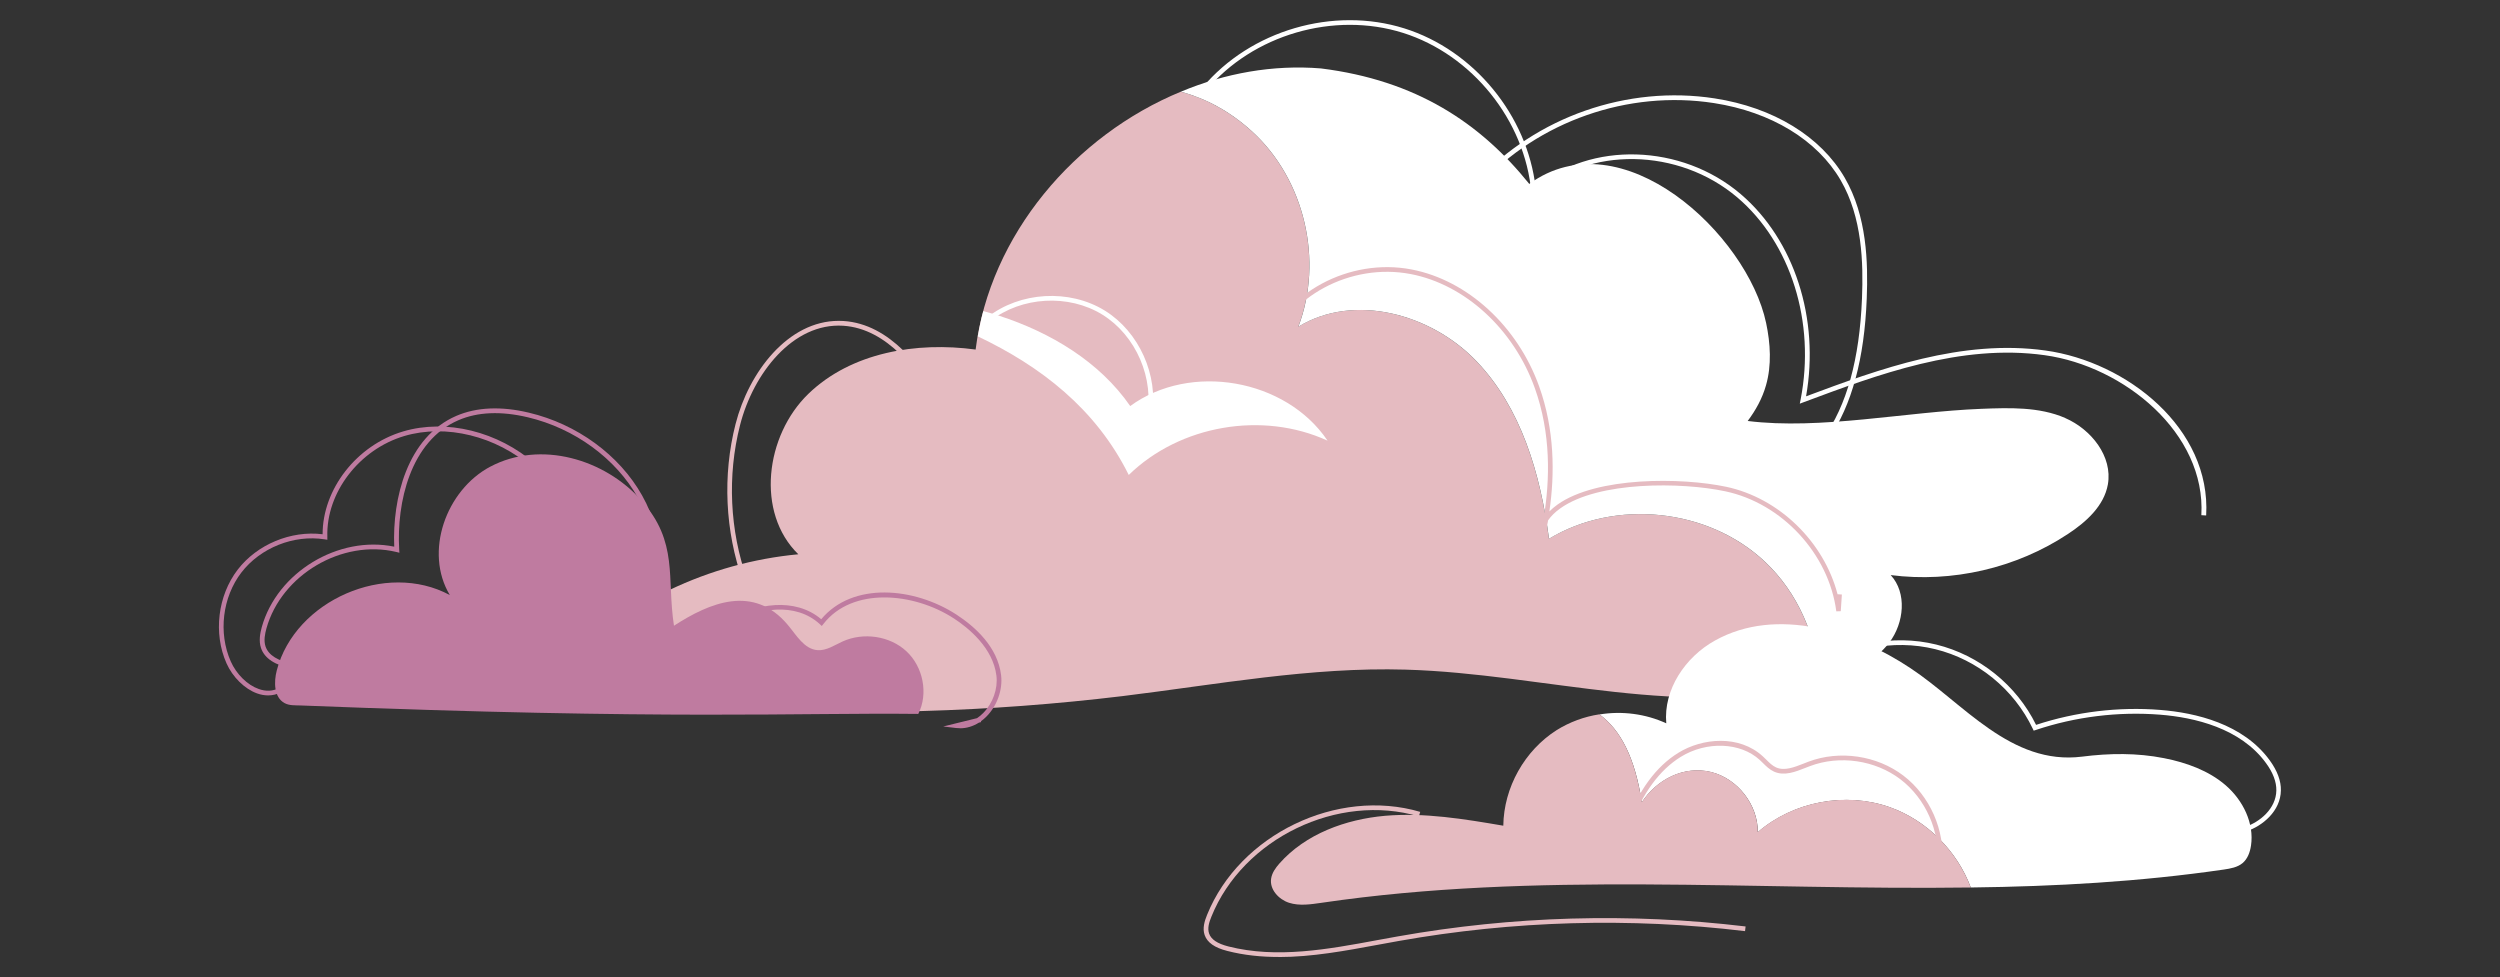 <?xml version="1.0" encoding="UTF-8"?>
<svg id="OBJECTS" xmlns="http://www.w3.org/2000/svg" viewBox="0 0 358.03 139.95">
  <rect x="0" y="0" width="358.03" height="139.95" fill="#333333" stroke="none"/>
  <defs>
    <style>
      .cls-1 {
        fill: #bf7ba0;
      }

      .cls-1, .cls-2, .cls-3 {
        stroke-width: 0px;
      }

      .cls-2 {
        fill: #e5bbc1;
      }

      .cls-3 {
        fill: #fff;
      }
    </style>
  </defs>
  <path class="cls-2" d="M260.61,97.74c-19.02,5.51-39.39-1.27-59.29-1.84-13.59-.4-27.07,2.14-40.56,3.79-19.04,2.3-38.28,2.86-57.42,1.63-6.66-.44-15.55-3.91-14.06-10.39.71-3.11,3.75-5.08,6.62-6.45,5.77-2.76,12.04-4.5,18.43-5.1-6.13-5.97-4.72-17.02,1.43-22.97,6.15-5.95,15.49-7.5,23.96-6.35,2.06-16.44,14.2-30.66,29.39-36.93,3.59.99,7.04,2.8,10.27,5.77,7.46,6.86,10.16,18.41,6.55,27.89,7.97-4.88,18.98-1.84,25.45,4.88,6.49,6.74,9.22,16.24,10.45,25.49,9.5-5.75,22.79-4.36,30.9,3.27,4.74,4.44,7.48,10.81,7.87,17.32Z"/>
  <path class="cls-3" d="M190.11,63.09c-5.97-8.84-19.63-11.23-28.25-4.94-4.4-6.36-11.41-10.54-18.77-12.93-.75-.24-1.51-.46-2.27-.67-.32,1.19-.58,2.4-.79,3.62,9,4.28,16.92,10.36,21.62,19.85,7.33-7.14,19.15-9.18,28.45-4.92Z"/>
  <path class="cls-3" d="M295.76,59.86c-3.73-1.61-7.95-1.47-12.02-1.31-10.77.42-23.05,3.04-33.45,1.74,1.16-1.55,2.09-3.23,2.62-5.1.83-2.89.64-5.99.02-8.93-2.69-12.72-20.72-29.53-33.92-19.92-7.04-8.75-16.22-14.84-29.84-16.54-6.88-.56-13.73.69-20.05,3.33,3.59.99,7.04,2.8,10.27,5.77,7.46,6.86,10.16,18.41,6.55,27.89,7.97-4.88,18.98-1.84,25.45,4.88,6.49,6.74,9.22,16.24,10.45,25.49,9.5-5.75,22.79-4.36,30.9,3.27,4.74,4.44,7.48,10.81,7.87,17.32.4-.1.81-.24,1.21-.36,3.33-1.07,6.66-2.62,8.77-5.39,2.1-2.8,2.54-7.08.18-9.64,8.79,1.13,17.99-.99,25.39-5.89,2.6-1.71,5.16-4.01,5.71-7.08.71-4.01-2.36-7.89-6.11-9.52Z"/>
  <g>
    <path class="cls-3" d="M322.37,121.1c-.14.94-.48,1.89-1.2,2.5-.74.62-1.75.79-2.69.93-12.02,1.75-24.1,2.42-36.24,2.57-1.97-5.25-6.29-9.6-11.59-11.49-6.34-2.25-13.83-.82-18.91,3.57.03-3.93-2.9-7.68-6.72-8.62-3.89-.94-7.78,1.1-9.89,4.34-.98-6.41-3.05-10.37-6.07-12.58,3.22-.53,6.6-.1,9.57,1.27-.43-4.83,2.73-9.51,6.98-11.86,8.88-4.94,20.11-1.29,27.99,3.96,7.59,5.02,14.37,13.95,24.58,12.67,3.93-.5,7.85-.55,11.74.22,3.19.63,6.38,1.77,8.83,3.89,2.47,2.14,4.1,5.42,3.62,8.64Z"/>
    <path class="cls-2" d="M282.24,127.1c-31.01.43-62.28-2.33-92.97,2.19-1.54.22-3.15.48-4.66,0-1.49-.48-2.81-1.92-2.57-3.46.12-.82.63-1.53,1.18-2.16,3.75-4.25,9.5-6.34,15.15-6.84,5.64-.48,11.31.46,16.92,1.42.07-5.47,3.05-10.78,7.66-13.7,1.85-1.15,3.94-1.92,6.1-2.25,3.02,2.21,5.09,6.17,6.07,12.58,2.11-3.24,6-5.28,9.89-4.34,3.82.94,6.75,4.7,6.72,8.62,5.07-4.39,12.57-5.81,18.91-3.57,5.3,1.89,9.62,6.24,11.59,11.49Z"/>
  </g>
  <path class="cls-1" d="M70.21,66.83c-6.35,3.38-9.5,12.23-5.79,18.39-9.12-4.93-22.17.75-24.78,10.78-.44,1.68-.41,3.86,1.11,4.69.69.38,1.51.31,2.3.34,53.66,2.11,71.09,1.01,88.46,1.21,1.47-2.92.69-6.75-1.7-8.97-2.39-2.22-6.16-2.75-9.13-1.41-1.17.53-2.32,1.34-3.6,1.25-1.92-.15-3.02-2.15-4.26-3.62-4.91-5.85-11.2-3.18-16.3.12-1.06-6.89.68-11.95-4.68-17.97-5.23-5.88-14.42-8.64-21.64-4.8Z"/>
  <path class="cls-3" d="M315.93,73.82l-.67-.04c.67-11.73-11.05-21.32-22.42-22.91-12-1.69-23.97,2.79-34.53,6.73l-.56.21.12-.59c2.16-11.06-1.4-22.41-9.05-28.93-8.41-7.16-21.4-7.37-28.95-.47l-.5.46-.06-.68c-.91-10.35-8.47-19.76-18.38-22.89-9.91-3.12-21.5.26-28.18,8.23l-.52-.43c6.85-8.17,18.73-11.64,28.9-8.44,9.96,3.13,17.6,12.46,18.79,22.81,7.85-6.67,20.87-6.32,29.35.9,7.7,6.56,11.35,17.87,9.38,28.98,10.5-3.92,22.35-8.24,34.3-6.56,11.62,1.62,23.71,11.11,23,23.61Z"/>
  <path class="cls-3" d="M317.72,119.63c-1.34,0-2.67-.14-3.92-.27l.07-.67c2.42.25,5.16.54,7.61-.25,2.15-.69,4.48-2.63,4.52-5.24.02-1.22-.47-2.53-1.47-3.9-3.66-5.04-10.28-6.56-15.19-6.95-5.97-.47-12.13.29-17.81,2.2l-.28.09-.13-.27c-2.68-5.65-7.9-9.91-13.97-11.4-6.07-1.5-12.67-.13-17.67,3.63l-.41-.54c5.15-3.89,11.97-5.29,18.23-3.75,6.17,1.52,11.49,5.8,14.29,11.5,5.68-1.87,11.83-2.62,17.79-2.14,5.05.4,11.87,1.98,15.68,7.23,1.08,1.49,1.62,2.93,1.59,4.3-.04,2.94-2.62,5.11-4.99,5.87-1.29.41-2.63.55-3.97.55Z"/>
  <path class="cls-3" d="M164.11,60.36l.11-.52c1.16-5.57-1.51-11.79-6.35-14.78-4.84-2.99-11.59-2.6-16.06.92l-.42-.53c4.68-3.69,11.76-4.1,16.83-.97,4.92,3.04,7.7,9.27,6.75,14.97l2.34-.55.16.66-3.36.79Z"/>
  <path class="cls-3" d="M258.91,66.32l-.48-.47,2.67-3.06c3.39-4.74,5.21-11.35,5.56-20.07.2-5.07.04-11.58-3.05-16.9-3.34-5.76-9.96-9.79-18.16-11.06-12.26-1.9-25.1,2.59-33.51,11.71l-.49-.46c8.56-9.28,21.62-13.85,34.11-11.92,8.41,1.3,15.2,5.45,18.64,11.39,3.17,5.47,3.34,12.1,3.14,17.26-.34,8.65-2.13,15.27-5.44,20.09l.04.03-.29.34c-.82,1.14-1.72,2.17-2.72,3.11Z"/>
  <path class="cls-2" d="M278.12,123.67l-.67-.06c.41-4.53-1.66-9.24-5.28-12-3.62-2.76-8.72-3.5-12.97-1.89-.21.08-.43.17-.65.25-1.41.56-3.01,1.2-4.48.54-.64-.29-1.13-.77-1.6-1.24-.15-.15-.3-.3-.46-.44-2.75-2.53-7.61-2.72-11.3-.44-3.04,1.88-5.46,5.17-7.18,9.78l-.63-.24c1.78-4.76,4.28-8.16,7.46-10.12,3.43-2.12,8.7-2.62,12.11.52.16.15.32.31.48.46.45.45.87.87,1.4,1.11,1.2.54,2.6-.02,3.96-.55.22-.09.44-.18.66-.26,4.47-1.69,9.82-.91,13.62,1.99,3.8,2.9,5.98,7.84,5.54,12.6Z"/>
  <path class="cls-2" d="M262.98,87.54c-1.08-8.24-7.77-15.46-15.9-17.18-6.28-1.33-18.13-1.47-23.62,2.44-.72.51-1.31,1.08-1.75,1.71-.39,2.27-.92,4.37-1.48,6.2l-.66-.14.45-3.58c.13-1,.48-1.92,1.04-2.75.94-5.56,1.06-12.19-1.26-18.67-3.01-8.42-9.98-14.82-17.76-16.32-8.61-1.66-17.69,3.23-20.27,10.89l-.64-.22c2.68-7.97,12.12-13.05,21.03-11.33,8.01,1.54,15.18,8.12,18.27,16.76,2.21,6.18,2.25,12.48,1.46,17.89.34-.34.73-.67,1.16-.98,5.65-4.02,17.75-3.9,24.15-2.55,7.61,1.61,14,7.89,15.96,15.39l.62.04-.16,2.39-.67.02Z"/>
  <path class="cls-2" d="M106.38,83.22c-2.54-7.15-2.92-15.13-1.04-22.49,1.9-7.47,7.54-14.78,14.76-14.78.24,0,.47,0,.71.02,6.66.44,11.22,6.68,14.45,12.07l-.58.35c-3.14-5.25-7.57-11.32-13.92-11.74-7.18-.46-12.89,6.81-14.78,14.25-1.84,7.22-1.48,15.07,1.02,22.09l-.63.23Z"/>
  <path class="cls-2" d="M183.14,137.05c-2.49,0-4.97-.24-7.4-.87-1.8-.46-2.85-1.2-3.22-2.27-.34-.97-.01-2.01.35-2.9,4.65-11.5,18.63-18.24,30.52-14.74l-.19.65c-11.59-3.42-25.19,3.15-29.71,14.35-.33.81-.6,1.67-.33,2.43.29.84,1.19,1.44,2.75,1.84,6.95,1.77,14.28.41,21.38-.91.98-.18,1.95-.36,2.92-.53,16.45-2.92,33.19-3.4,49.78-1.42l-.08.67c-16.52-1.98-33.21-1.5-49.59,1.41-.97.17-1.94.35-2.91.53-4.7.87-9.51,1.77-14.26,1.77Z"/>
  <path class="cls-1" d="M46.79,96.2c-1.63,0-3.26-.14-4.85-.44-2.51-.46-4.05-1.45-4.56-2.95-.35-1.04-.12-2.15.11-3,2.2-7.87,10.99-13.16,18.97-11.52-.29-6.86,1.85-15.71,8.91-18.74,2.89-1.24,6.38-1.4,10.37-.45,6.89,1.63,12.95,6.06,16.21,11.84,3.46,6.14,3.69,13.93.6,19.86l-.6-.31c2.99-5.73,2.76-13.27-.59-19.21-3.17-5.62-9.06-9.93-15.77-11.52-3.84-.91-7.19-.77-9.94.42-6.89,2.97-8.87,11.83-8.48,18.53l.03.45-.44-.11c-7.76-1.86-16.45,3.26-18.6,10.94-.21.76-.42,1.74-.13,2.6.43,1.25,1.79,2.09,4.04,2.5,4.86.89,10.07.37,14.65-1.47l.25.63c-3.2,1.29-6.7,1.94-10.18,1.94Z"/>
  <path class="cls-1" d="M137.48,104.29c-.19,0-.38-.01-.56-.03l-1.84-.22,4.84-1.19c.3-.2.6-.44.87-.72,1.39-1.39,2.14-3.5,1.91-5.36-.49-4-4.03-6.86-6.09-8.2-5.78-3.76-14.56-4.53-18.69.79l-.23.29-.27-.25c-3.45-3.22-9.07-2.38-12.62.06-3.92,2.69-6.37,7.04-8.53,10.87l-.59-.33c2.09-3.7,4.68-8.31,8.74-11.09,3.67-2.52,9.47-3.41,13.19-.23,4.5-5.39,13.31-4.6,19.37-.66,2.64,1.72,5.9,4.62,6.39,8.68.25,2.06-.57,4.39-2.1,5.92-.25.25-.51.48-.79.67l.03.12-.32.08c-.84.53-1.76.81-2.7.81Z"/>
  <path class="cls-1" d="M38.4,99.59c-.51,0-1.04-.09-1.57-.28-1.79-.64-3.51-2.33-4.39-4.31-1.91-4.3-1.26-9.69,1.6-13.42,2.78-3.62,7.63-5.63,12.16-5.07,0-6.47,4.88-12.75,11.52-14.72,6.18-1.84,13.61-.01,18.93,4.65,4.76,4.17,7.99,10.43,9.07,17.63l-.67.1c-1.06-7.04-4.21-13.15-8.85-17.22-5.15-4.51-12.33-6.27-18.29-4.51-6.49,1.93-11.23,8.14-11.03,14.45v.41s-.39-.06-.39-.06c-4.41-.7-9.2,1.21-11.92,4.75-2.72,3.54-3.33,8.66-1.52,12.74.81,1.82,2.37,3.37,4,3.94,1.03.37,2,.33,2.87-.12l.31.6c-.57.29-1.19.44-1.83.44Z"/>
</svg>